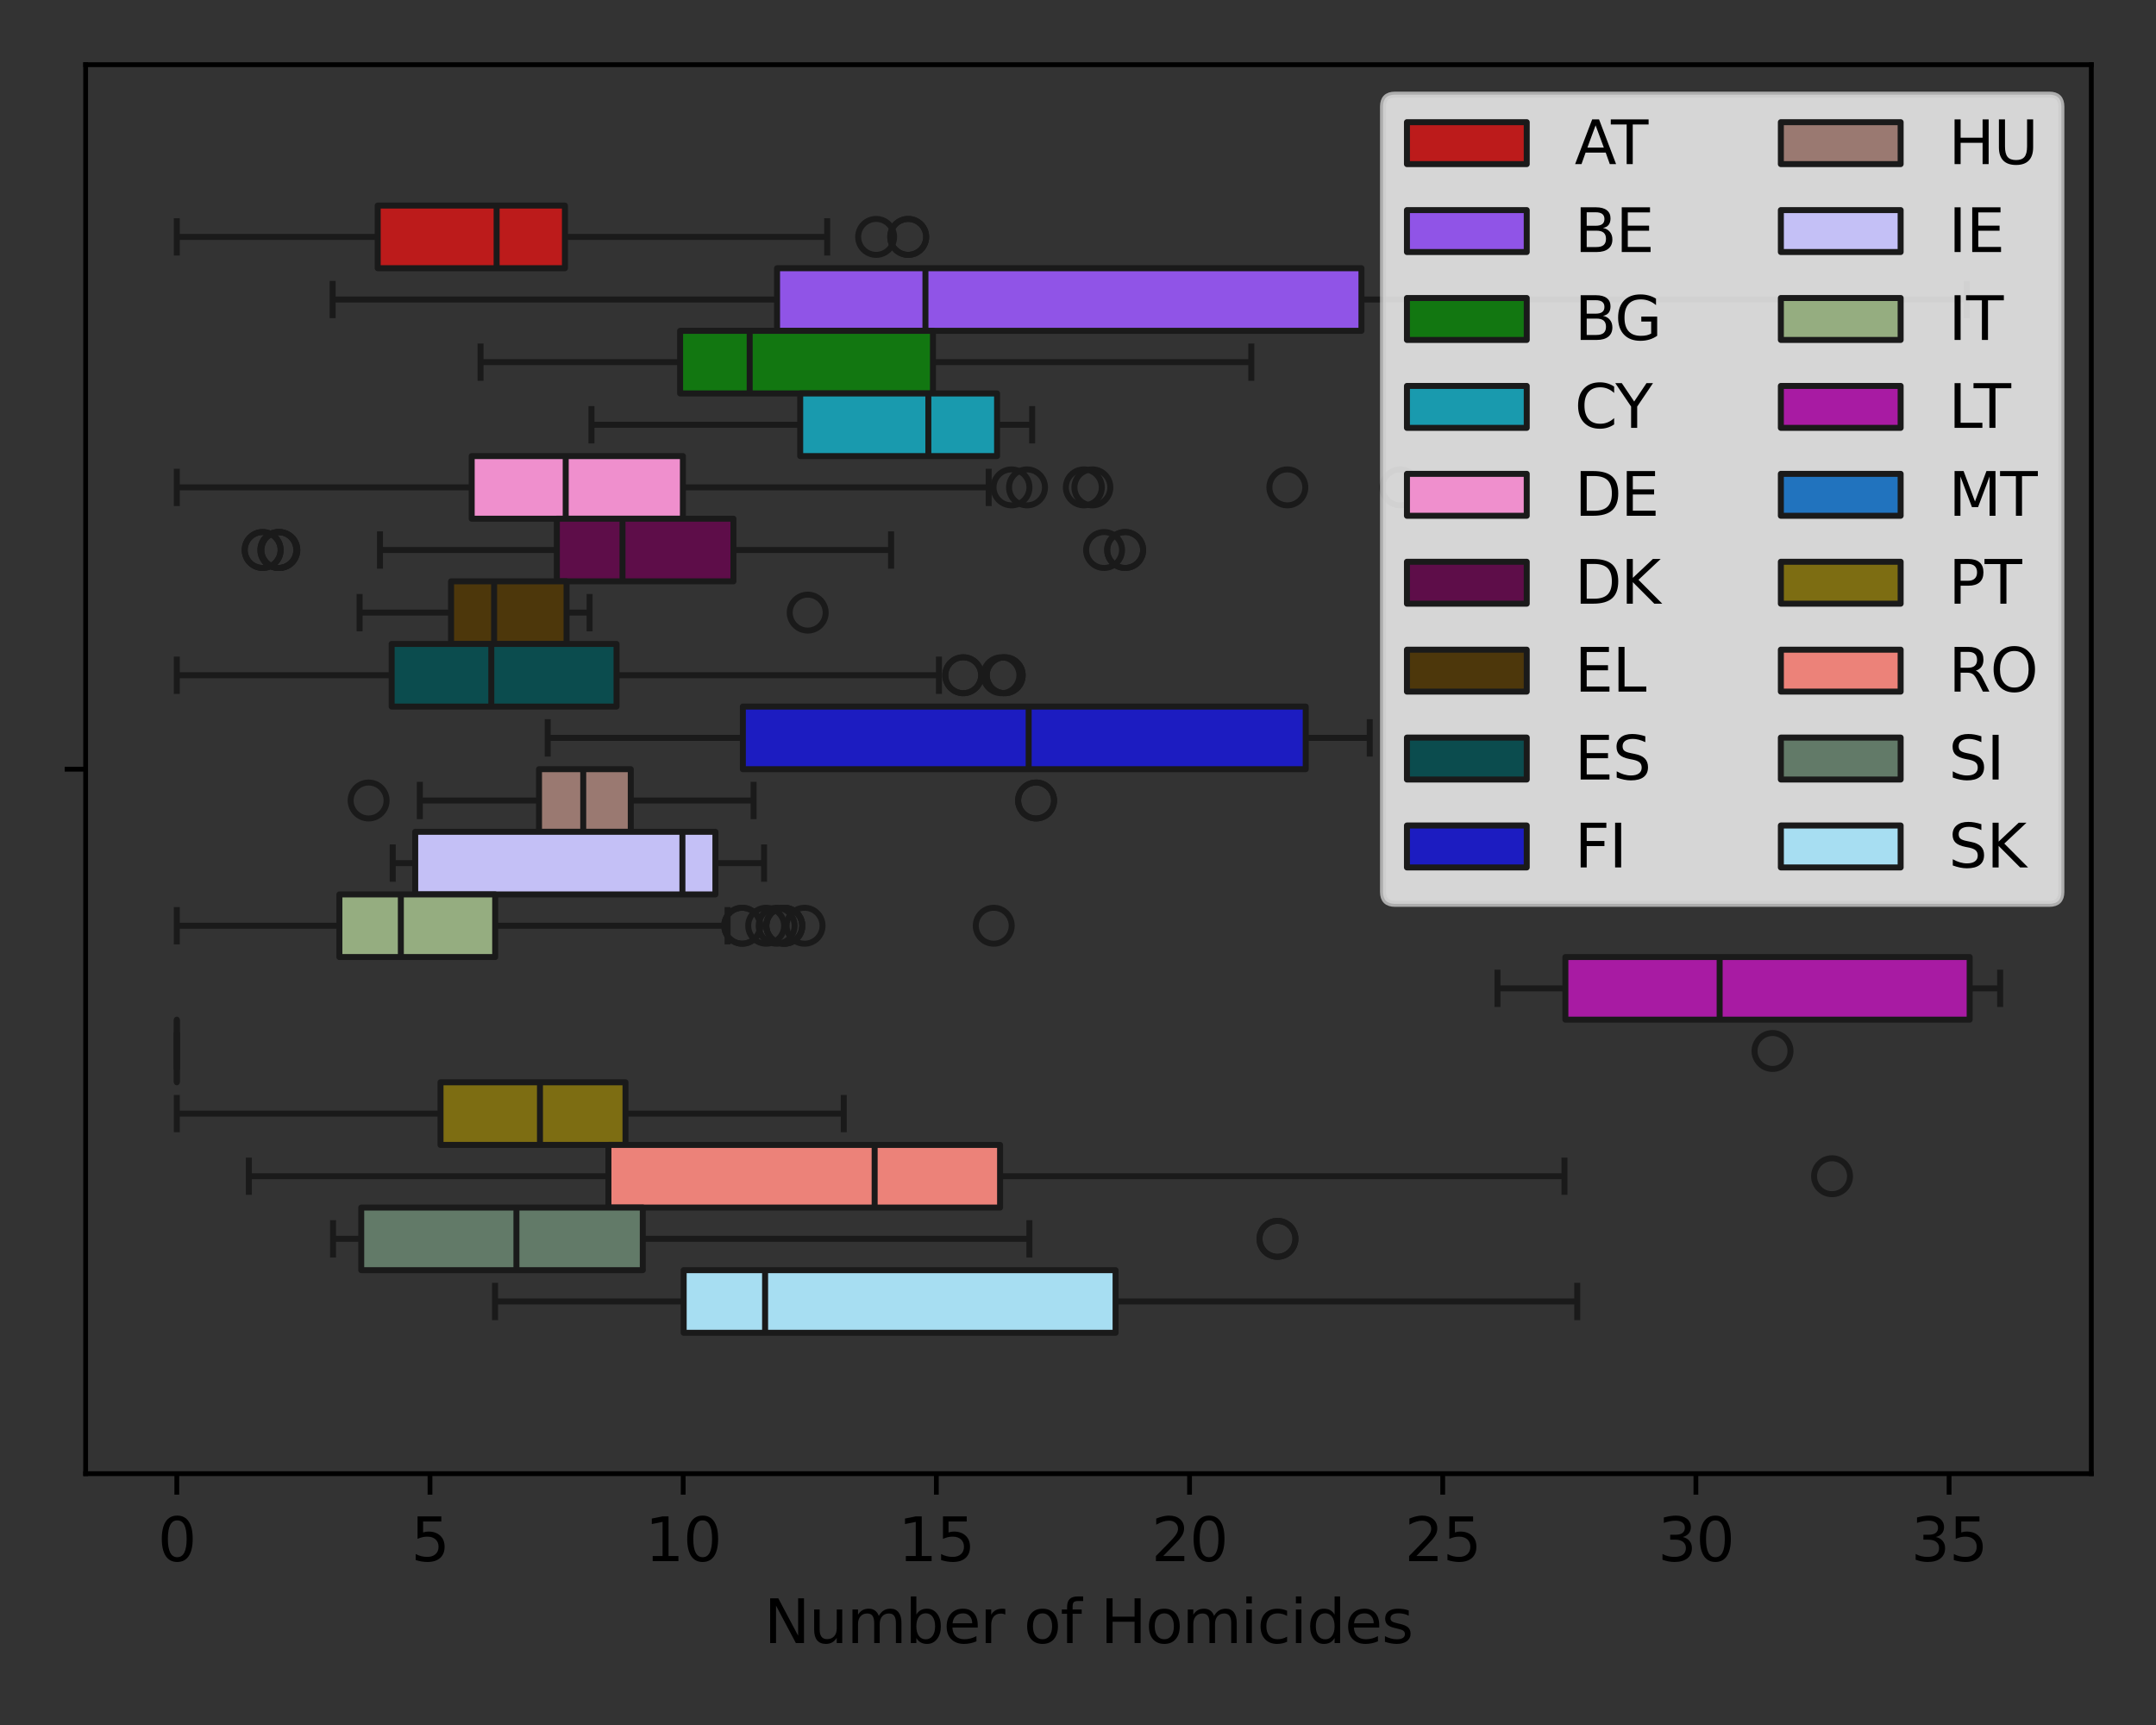 <?xml version="1.0" encoding="utf-8" standalone="no"?>
<!DOCTYPE svg PUBLIC "-//W3C//DTD SVG 1.1//EN"
  "http://www.w3.org/Graphics/SVG/1.1/DTD/svg11.dtd">
<svg xmlns:xlink="http://www.w3.org/1999/xlink" width="360pt" height="288pt" viewBox="0 0 360 288" xmlns="http://www.w3.org/2000/svg" version="1.1">
 <rect x="0" y="0" width="360" height="288" fill="#333333" stroke="none"/>
 <defs>
  <style type="text/css">*{stroke-linejoin: round; stroke-linecap: butt}</style>
 </defs>
 <g id="figure_1">
  <g id="patch_1">
   <path d="M 0 288 
L 360 288 
L 360 0 
L 0 0 
L 0 288 
z
" style="fill: none"/>
  </g>
  <g id="axes_1">
   <g id="patch_2">
    <path d="M 14.3 246.04 
L 349.2 246.04 
L 349.2 10.8 
L 14.3 10.8 
L 14.3 246.04 
z
" style="fill: none"/>
   </g>
   <g id="patch_3">
    <path d="M 29.523 128.42 
L 29.523 128.42 
L 29.523 128.42 
L 29.523 128.42 
z
" clip-path="url(#pddaf955d03)" style="fill: #bc1b1b; stroke: #1a1a1a; stroke-linejoin: miter"/>
   </g>
   <g id="patch_4">
    <path d="M 29.523 128.42 
L 29.523 128.42 
L 29.523 128.42 
L 29.523 128.42 
z
" clip-path="url(#pddaf955d03)" style="fill: #9054e7; stroke: #1a1a1a; stroke-linejoin: miter"/>
   </g>
   <g id="patch_5">
    <path d="M 29.523 128.42 
L 29.523 128.42 
L 29.523 128.42 
L 29.523 128.42 
z
" clip-path="url(#pddaf955d03)" style="fill: #127711; stroke: #1a1a1a; stroke-linejoin: miter"/>
   </g>
   <g id="patch_6">
    <path d="M 29.523 128.42 
L 29.523 128.42 
L 29.523 128.42 
L 29.523 128.42 
z
" clip-path="url(#pddaf955d03)" style="fill: #199aae; stroke: #1a1a1a; stroke-linejoin: miter"/>
   </g>
   <g id="patch_7">
    <path d="M 29.523 128.42 
L 29.523 128.42 
L 29.523 128.42 
L 29.523 128.42 
z
" clip-path="url(#pddaf955d03)" style="fill: #ef8fcd; stroke: #1a1a1a; stroke-linejoin: miter"/>
   </g>
   <g id="patch_8">
    <path d="M 29.523 128.42 
L 29.523 128.42 
L 29.523 128.42 
L 29.523 128.42 
z
" clip-path="url(#pddaf955d03)" style="fill: #5e0d49; stroke: #1a1a1a; stroke-linejoin: miter"/>
   </g>
   <g id="patch_9">
    <path d="M 29.523 128.42 
L 29.523 128.42 
L 29.523 128.42 
L 29.523 128.42 
z
" clip-path="url(#pddaf955d03)" style="fill: #4d370b; stroke: #1a1a1a; stroke-linejoin: miter"/>
   </g>
   <g id="patch_10">
    <path d="M 29.523 128.42 
L 29.523 128.42 
L 29.523 128.42 
L 29.523 128.42 
z
" clip-path="url(#pddaf955d03)" style="fill: #0b4c4e; stroke: #1a1a1a; stroke-linejoin: miter"/>
   </g>
   <g id="patch_11">
    <path d="M 29.523 128.42 
L 29.523 128.42 
L 29.523 128.42 
L 29.523 128.42 
z
" clip-path="url(#pddaf955d03)" style="fill: #1c1cc1; stroke: #1a1a1a; stroke-linejoin: miter"/>
   </g>
   <g id="patch_12">
    <path d="M 29.523 128.42 
L 29.523 128.42 
L 29.523 128.42 
L 29.523 128.42 
z
" clip-path="url(#pddaf955d03)" style="fill: #9a7971; stroke: #1a1a1a; stroke-linejoin: miter"/>
   </g>
   <g id="patch_13">
    <path d="M 29.523 128.42 
L 29.523 128.42 
L 29.523 128.42 
L 29.523 128.42 
z
" clip-path="url(#pddaf955d03)" style="fill: #c4c0f6; stroke: #1a1a1a; stroke-linejoin: miter"/>
   </g>
   <g id="patch_14">
    <path d="M 29.523 128.42 
L 29.523 128.42 
L 29.523 128.42 
L 29.523 128.42 
z
" clip-path="url(#pddaf955d03)" style="fill: #95ad80; stroke: #1a1a1a; stroke-linejoin: miter"/>
   </g>
   <g id="patch_15">
    <path d="M 29.523 128.42 
L 29.523 128.42 
L 29.523 128.42 
L 29.523 128.42 
z
" clip-path="url(#pddaf955d03)" style="fill: #a81ba3; stroke: #1a1a1a; stroke-linejoin: miter"/>
   </g>
   <g id="patch_16">
    <path d="M 29.523 128.42 
L 29.523 128.42 
L 29.523 128.42 
L 29.523 128.42 
z
" clip-path="url(#pddaf955d03)" style="fill: #2173be; stroke: #1a1a1a; stroke-linejoin: miter"/>
   </g>
   <g id="patch_17">
    <path d="M 29.523 128.42 
L 29.523 128.42 
L 29.523 128.42 
L 29.523 128.42 
z
" clip-path="url(#pddaf955d03)" style="fill: #7d6d12; stroke: #1a1a1a; stroke-linejoin: miter"/>
   </g>
   <g id="patch_18">
    <path d="M 29.523 128.42 
L 29.523 128.42 
L 29.523 128.42 
L 29.523 128.42 
z
" clip-path="url(#pddaf955d03)" style="fill: #ec8279; stroke: #1a1a1a; stroke-linejoin: miter"/>
   </g>
   <g id="patch_19">
    <path d="M 29.523 128.42 
L 29.523 128.42 
L 29.523 128.42 
L 29.523 128.42 
z
" clip-path="url(#pddaf955d03)" style="fill: #627a68; stroke: #1a1a1a; stroke-linejoin: miter"/>
   </g>
   <g id="patch_20">
    <path d="M 29.523 128.42 
L 29.523 128.42 
L 29.523 128.42 
L 29.523 128.42 
z
" clip-path="url(#pddaf955d03)" style="fill: #a7def2; stroke: #1a1a1a; stroke-linejoin: miter"/>
   </g>
   <g id="matplotlib.axis_1">
    <g id="xtick_1">
     <g id="line2d_1">
      <defs>
       <path id="m9dec848393" d="M 0 0 
L 0 3.5 
" style="stroke: #000000; stroke-width: 0.8"/>
      </defs>
      <g>
       <use xlink:href="#m9dec848393" x="29.523" y="246.04" style="stroke: #000000; stroke-width: 0.8"/>
      </g>
     </g>
     <g id="text_1">
      <!-- 0 -->
      <g transform="translate(26.341 260.638)scale(0.1 -0.1)">
       <defs>
        <path id="DejaVuSans-30" d="M 2034 4250 
Q 1547 4250 1301 3770 
Q 1056 3291 1056 2328 
Q 1056 1369 1301 889 
Q 1547 409 2034 409 
Q 2525 409 2770 889 
Q 3016 1369 3016 2328 
Q 3016 3291 2770 3770 
Q 2525 4250 2034 4250 
z
M 2034 4750 
Q 2819 4750 3233 4129 
Q 3647 3509 3647 2328 
Q 3647 1150 3233 529 
Q 2819 -91 2034 -91 
Q 1250 -91 836 529 
Q 422 1150 422 2328 
Q 422 3509 836 4129 
Q 1250 4750 2034 4750 
z
" transform="scale(0.016)"/>
       </defs>
       <use xlink:href="#DejaVuSans-30"/>
      </g>
     </g>
    </g>
    <g id="xtick_2">
     <g id="line2d_2">
      <g>
       <use xlink:href="#m9dec848393" x="71.798" y="246.04" style="stroke: #000000; stroke-width: 0.8"/>
      </g>
     </g>
     <g id="text_2">
      <!-- 5 -->
      <g transform="translate(68.617 260.638)scale(0.1 -0.1)">
       <defs>
        <path id="DejaVuSans-35" d="M 691 4666 
L 3169 4666 
L 3169 4134 
L 1269 4134 
L 1269 2991 
Q 1406 3038 1543 3061 
Q 1681 3084 1819 3084 
Q 2600 3084 3056 2656 
Q 3513 2228 3513 1497 
Q 3513 744 3044 326 
Q 2575 -91 1722 -91 
Q 1428 -91 1123 -41 
Q 819 9 494 109 
L 494 744 
Q 775 591 1075 516 
Q 1375 441 1709 441 
Q 2250 441 2565 725 
Q 2881 1009 2881 1497 
Q 2881 1984 2565 2268 
Q 2250 2553 1709 2553 
Q 1456 2553 1204 2497 
Q 953 2441 691 2322 
L 691 4666 
z
" transform="scale(0.016)"/>
       </defs>
       <use xlink:href="#DejaVuSans-35"/>
      </g>
     </g>
    </g>
    <g id="xtick_3">
     <g id="line2d_3">
      <g>
       <use xlink:href="#m9dec848393" x="114.074" y="246.04" style="stroke: #000000; stroke-width: 0.8"/>
      </g>
     </g>
     <g id="text_3">
      <!-- 10 -->
      <g transform="translate(107.711 260.638)scale(0.1 -0.1)">
       <defs>
        <path id="DejaVuSans-31" d="M 794 531 
L 1825 531 
L 1825 4091 
L 703 3866 
L 703 4441 
L 1819 4666 
L 2450 4666 
L 2450 531 
L 3481 531 
L 3481 0 
L 794 0 
L 794 531 
z
" transform="scale(0.016)"/>
       </defs>
       <use xlink:href="#DejaVuSans-31"/>
       <use xlink:href="#DejaVuSans-30" x="63.623"/>
      </g>
     </g>
    </g>
    <g id="xtick_4">
     <g id="line2d_4">
      <g>
       <use xlink:href="#m9dec848393" x="156.349" y="246.04" style="stroke: #000000; stroke-width: 0.8"/>
      </g>
     </g>
     <g id="text_4">
      <!-- 15 -->
      <g transform="translate(149.987 260.638)scale(0.1 -0.1)">
       <use xlink:href="#DejaVuSans-31"/>
       <use xlink:href="#DejaVuSans-35" x="63.623"/>
      </g>
     </g>
    </g>
    <g id="xtick_5">
     <g id="line2d_5">
      <g>
       <use xlink:href="#m9dec848393" x="198.625" y="246.04" style="stroke: #000000; stroke-width: 0.8"/>
      </g>
     </g>
     <g id="text_5">
      <!-- 20 -->
      <g transform="translate(192.262 260.638)scale(0.1 -0.1)">
       <defs>
        <path id="DejaVuSans-32" d="M 1228 531 
L 3431 531 
L 3431 0 
L 469 0 
L 469 531 
Q 828 903 1448 1529 
Q 2069 2156 2228 2338 
Q 2531 2678 2651 2914 
Q 2772 3150 2772 3378 
Q 2772 3750 2511 3984 
Q 2250 4219 1831 4219 
Q 1534 4219 1204 4116 
Q 875 4013 500 3803 
L 500 4441 
Q 881 4594 1212 4672 
Q 1544 4750 1819 4750 
Q 2544 4750 2975 4387 
Q 3406 4025 3406 3419 
Q 3406 3131 3298 2873 
Q 3191 2616 2906 2266 
Q 2828 2175 2409 1742 
Q 1991 1309 1228 531 
z
" transform="scale(0.016)"/>
       </defs>
       <use xlink:href="#DejaVuSans-32"/>
       <use xlink:href="#DejaVuSans-30" x="63.623"/>
      </g>
     </g>
    </g>
    <g id="xtick_6">
     <g id="line2d_6">
      <g>
       <use xlink:href="#m9dec848393" x="240.9" y="246.04" style="stroke: #000000; stroke-width: 0.8"/>
      </g>
     </g>
     <g id="text_6">
      <!-- 25 -->
      <g transform="translate(234.538 260.638)scale(0.1 -0.1)">
       <use xlink:href="#DejaVuSans-32"/>
       <use xlink:href="#DejaVuSans-35" x="63.623"/>
      </g>
     </g>
    </g>
    <g id="xtick_7">
     <g id="line2d_7">
      <g>
       <use xlink:href="#m9dec848393" x="283.175" y="246.04" style="stroke: #000000; stroke-width: 0.8"/>
      </g>
     </g>
     <g id="text_7">
      <!-- 30 -->
      <g transform="translate(276.813 260.638)scale(0.1 -0.1)">
       <defs>
        <path id="DejaVuSans-33" d="M 2597 2516 
Q 3050 2419 3304 2112 
Q 3559 1806 3559 1356 
Q 3559 666 3084 287 
Q 2609 -91 1734 -91 
Q 1441 -91 1130 -33 
Q 819 25 488 141 
L 488 750 
Q 750 597 1062 519 
Q 1375 441 1716 441 
Q 2309 441 2620 675 
Q 2931 909 2931 1356 
Q 2931 1769 2642 2001 
Q 2353 2234 1838 2234 
L 1294 2234 
L 1294 2753 
L 1863 2753 
Q 2328 2753 2575 2939 
Q 2822 3125 2822 3475 
Q 2822 3834 2567 4026 
Q 2313 4219 1838 4219 
Q 1578 4219 1281 4162 
Q 984 4106 628 3988 
L 628 4550 
Q 988 4650 1302 4700 
Q 1616 4750 1894 4750 
Q 2613 4750 3031 4423 
Q 3450 4097 3450 3541 
Q 3450 3153 3228 2886 
Q 3006 2619 2597 2516 
z
" transform="scale(0.016)"/>
       </defs>
       <use xlink:href="#DejaVuSans-33"/>
       <use xlink:href="#DejaVuSans-30" x="63.623"/>
      </g>
     </g>
    </g>
    <g id="xtick_8">
     <g id="line2d_8">
      <g>
       <use xlink:href="#m9dec848393" x="325.451" y="246.04" style="stroke: #000000; stroke-width: 0.8"/>
      </g>
     </g>
     <g id="text_8">
      <!-- 35 -->
      <g transform="translate(319.088 260.638)scale(0.1 -0.1)">
       <use xlink:href="#DejaVuSans-33"/>
       <use xlink:href="#DejaVuSans-35" x="63.623"/>
      </g>
     </g>
    </g>
    <g id="text_9">
     <!-- Number of Homicides -->
     <g transform="translate(127.594 274.317)scale(0.1 -0.1)">
      <defs>
       <path id="DejaVuSans-4e" d="M 628 4666 
L 1478 4666 
L 3547 763 
L 3547 4666 
L 4159 4666 
L 4159 0 
L 3309 0 
L 1241 3903 
L 1241 0 
L 628 0 
L 628 4666 
z
" transform="scale(0.016)"/>
       <path id="DejaVuSans-75" d="M 544 1381 
L 544 3500 
L 1119 3500 
L 1119 1403 
Q 1119 906 1312 657 
Q 1506 409 1894 409 
Q 2359 409 2629 706 
Q 2900 1003 2900 1516 
L 2900 3500 
L 3475 3500 
L 3475 0 
L 2900 0 
L 2900 538 
Q 2691 219 2414 64 
Q 2138 -91 1772 -91 
Q 1169 -91 856 284 
Q 544 659 544 1381 
z
M 1991 3584 
L 1991 3584 
z
" transform="scale(0.016)"/>
       <path id="DejaVuSans-6d" d="M 3328 2828 
Q 3544 3216 3844 3400 
Q 4144 3584 4550 3584 
Q 5097 3584 5394 3201 
Q 5691 2819 5691 2113 
L 5691 0 
L 5113 0 
L 5113 2094 
Q 5113 2597 4934 2840 
Q 4756 3084 4391 3084 
Q 3944 3084 3684 2787 
Q 3425 2491 3425 1978 
L 3425 0 
L 2847 0 
L 2847 2094 
Q 2847 2600 2669 2842 
Q 2491 3084 2119 3084 
Q 1678 3084 1418 2786 
Q 1159 2488 1159 1978 
L 1159 0 
L 581 0 
L 581 3500 
L 1159 3500 
L 1159 2956 
Q 1356 3278 1631 3431 
Q 1906 3584 2284 3584 
Q 2666 3584 2933 3390 
Q 3200 3197 3328 2828 
z
" transform="scale(0.016)"/>
       <path id="DejaVuSans-62" d="M 3116 1747 
Q 3116 2381 2855 2742 
Q 2594 3103 2138 3103 
Q 1681 3103 1420 2742 
Q 1159 2381 1159 1747 
Q 1159 1113 1420 752 
Q 1681 391 2138 391 
Q 2594 391 2855 752 
Q 3116 1113 3116 1747 
z
M 1159 2969 
Q 1341 3281 1617 3432 
Q 1894 3584 2278 3584 
Q 2916 3584 3314 3078 
Q 3713 2572 3713 1747 
Q 3713 922 3314 415 
Q 2916 -91 2278 -91 
Q 1894 -91 1617 61 
Q 1341 213 1159 525 
L 1159 0 
L 581 0 
L 581 4863 
L 1159 4863 
L 1159 2969 
z
" transform="scale(0.016)"/>
       <path id="DejaVuSans-65" d="M 3597 1894 
L 3597 1613 
L 953 1613 
Q 991 1019 1311 708 
Q 1631 397 2203 397 
Q 2534 397 2845 478 
Q 3156 559 3463 722 
L 3463 178 
Q 3153 47 2828 -22 
Q 2503 -91 2169 -91 
Q 1331 -91 842 396 
Q 353 884 353 1716 
Q 353 2575 817 3079 
Q 1281 3584 2069 3584 
Q 2775 3584 3186 3129 
Q 3597 2675 3597 1894 
z
M 3022 2063 
Q 3016 2534 2758 2815 
Q 2500 3097 2075 3097 
Q 1594 3097 1305 2825 
Q 1016 2553 972 2059 
L 3022 2063 
z
" transform="scale(0.016)"/>
       <path id="DejaVuSans-72" d="M 2631 2963 
Q 2534 3019 2420 3045 
Q 2306 3072 2169 3072 
Q 1681 3072 1420 2755 
Q 1159 2438 1159 1844 
L 1159 0 
L 581 0 
L 581 3500 
L 1159 3500 
L 1159 2956 
Q 1341 3275 1631 3429 
Q 1922 3584 2338 3584 
Q 2397 3584 2469 3576 
Q 2541 3569 2628 3553 
L 2631 2963 
z
" transform="scale(0.016)"/>
       <path id="DejaVuSans-20" transform="scale(0.016)"/>
       <path id="DejaVuSans-6f" d="M 1959 3097 
Q 1497 3097 1228 2736 
Q 959 2375 959 1747 
Q 959 1119 1226 758 
Q 1494 397 1959 397 
Q 2419 397 2687 759 
Q 2956 1122 2956 1747 
Q 2956 2369 2687 2733 
Q 2419 3097 1959 3097 
z
M 1959 3584 
Q 2709 3584 3137 3096 
Q 3566 2609 3566 1747 
Q 3566 888 3137 398 
Q 2709 -91 1959 -91 
Q 1206 -91 779 398 
Q 353 888 353 1747 
Q 353 2609 779 3096 
Q 1206 3584 1959 3584 
z
" transform="scale(0.016)"/>
       <path id="DejaVuSans-66" d="M 2375 4863 
L 2375 4384 
L 1825 4384 
Q 1516 4384 1395 4259 
Q 1275 4134 1275 3809 
L 1275 3500 
L 2222 3500 
L 2222 3053 
L 1275 3053 
L 1275 0 
L 697 0 
L 697 3053 
L 147 3053 
L 147 3500 
L 697 3500 
L 697 3744 
Q 697 4328 969 4595 
Q 1241 4863 1831 4863 
L 2375 4863 
z
" transform="scale(0.016)"/>
       <path id="DejaVuSans-48" d="M 628 4666 
L 1259 4666 
L 1259 2753 
L 3553 2753 
L 3553 4666 
L 4184 4666 
L 4184 0 
L 3553 0 
L 3553 2222 
L 1259 2222 
L 1259 0 
L 628 0 
L 628 4666 
z
" transform="scale(0.016)"/>
       <path id="DejaVuSans-69" d="M 603 3500 
L 1178 3500 
L 1178 0 
L 603 0 
L 603 3500 
z
M 603 4863 
L 1178 4863 
L 1178 4134 
L 603 4134 
L 603 4863 
z
" transform="scale(0.016)"/>
       <path id="DejaVuSans-63" d="M 3122 3366 
L 3122 2828 
Q 2878 2963 2633 3030 
Q 2388 3097 2138 3097 
Q 1578 3097 1268 2742 
Q 959 2388 959 1747 
Q 959 1106 1268 751 
Q 1578 397 2138 397 
Q 2388 397 2633 464 
Q 2878 531 3122 666 
L 3122 134 
Q 2881 22 2623 -34 
Q 2366 -91 2075 -91 
Q 1284 -91 818 406 
Q 353 903 353 1747 
Q 353 2603 823 3093 
Q 1294 3584 2113 3584 
Q 2378 3584 2631 3529 
Q 2884 3475 3122 3366 
z
" transform="scale(0.016)"/>
       <path id="DejaVuSans-64" d="M 2906 2969 
L 2906 4863 
L 3481 4863 
L 3481 0 
L 2906 0 
L 2906 525 
Q 2725 213 2448 61 
Q 2172 -91 1784 -91 
Q 1150 -91 751 415 
Q 353 922 353 1747 
Q 353 2572 751 3078 
Q 1150 3584 1784 3584 
Q 2172 3584 2448 3432 
Q 2725 3281 2906 2969 
z
M 947 1747 
Q 947 1113 1208 752 
Q 1469 391 1925 391 
Q 2381 391 2643 752 
Q 2906 1113 2906 1747 
Q 2906 2381 2643 2742 
Q 2381 3103 1925 3103 
Q 1469 3103 1208 2742 
Q 947 2381 947 1747 
z
" transform="scale(0.016)"/>
       <path id="DejaVuSans-73" d="M 2834 3397 
L 2834 2853 
Q 2591 2978 2328 3040 
Q 2066 3103 1784 3103 
Q 1356 3103 1142 2972 
Q 928 2841 928 2578 
Q 928 2378 1081 2264 
Q 1234 2150 1697 2047 
L 1894 2003 
Q 2506 1872 2764 1633 
Q 3022 1394 3022 966 
Q 3022 478 2636 193 
Q 2250 -91 1575 -91 
Q 1294 -91 989 -36 
Q 684 19 347 128 
L 347 722 
Q 666 556 975 473 
Q 1284 391 1588 391 
Q 1994 391 2212 530 
Q 2431 669 2431 922 
Q 2431 1156 2273 1281 
Q 2116 1406 1581 1522 
L 1381 1569 
Q 847 1681 609 1914 
Q 372 2147 372 2553 
Q 372 3047 722 3315 
Q 1072 3584 1716 3584 
Q 2034 3584 2315 3537 
Q 2597 3491 2834 3397 
z
" transform="scale(0.016)"/>
      </defs>
      <use xlink:href="#DejaVuSans-4e"/>
      <use xlink:href="#DejaVuSans-75" x="74.805"/>
      <use xlink:href="#DejaVuSans-6d" x="138.184"/>
      <use xlink:href="#DejaVuSans-62" x="235.596"/>
      <use xlink:href="#DejaVuSans-65" x="299.072"/>
      <use xlink:href="#DejaVuSans-72" x="360.596"/>
      <use xlink:href="#DejaVuSans-20" x="401.709"/>
      <use xlink:href="#DejaVuSans-6f" x="433.496"/>
      <use xlink:href="#DejaVuSans-66" x="494.678"/>
      <use xlink:href="#DejaVuSans-20" x="529.883"/>
      <use xlink:href="#DejaVuSans-48" x="561.67"/>
      <use xlink:href="#DejaVuSans-6f" x="636.865"/>
      <use xlink:href="#DejaVuSans-6d" x="698.047"/>
      <use xlink:href="#DejaVuSans-69" x="795.459"/>
      <use xlink:href="#DejaVuSans-63" x="823.242"/>
      <use xlink:href="#DejaVuSans-69" x="878.223"/>
      <use xlink:href="#DejaVuSans-64" x="906.006"/>
      <use xlink:href="#DejaVuSans-65" x="969.482"/>
      <use xlink:href="#DejaVuSans-73" x="1031.006"/>
     </g>
    </g>
   </g>
   <g id="matplotlib.axis_2">
    <g id="ytick_1">
     <g id="line2d_9">
      <defs>
       <path id="m5249faf0c5" d="M 0 0 
L -3.5 0 
" style="stroke: #000000; stroke-width: 0.8"/>
      </defs>
      <g>
       <use xlink:href="#m5249faf0c5" x="14.3" y="128.42" style="stroke: #000000; stroke-width: 0.8"/>
      </g>
     </g>
    </g>
   </g>
   <g id="patch_21">
    <path d="M 63.066 34.324 
L 63.066 44.779 
L 94.331 44.779 
L 94.331 34.324 
L 63.066 34.324 
z
" clip-path="url(#pddaf955d03)" style="fill: #bc1b1b; stroke: #1a1a1a; stroke-linejoin: miter"/>
   </g>
   <g id="line2d_10">
    <path d="M 63.066 39.552 
L 29.523 39.552 
" clip-path="url(#pddaf955d03)" style="fill: none; stroke: #1a1a1a"/>
   </g>
   <g id="line2d_11">
    <path d="M 94.331 39.552 
L 138.12 39.552 
" clip-path="url(#pddaf955d03)" style="fill: none; stroke: #1a1a1a"/>
   </g>
   <g id="line2d_12">
    <path d="M 29.523 36.938 
L 29.523 42.165 
" clip-path="url(#pddaf955d03)" style="fill: none; stroke: #1a1a1a; stroke-linecap: square"/>
   </g>
   <g id="line2d_13">
    <path d="M 138.12 36.938 
L 138.12 42.165 
" clip-path="url(#pddaf955d03)" style="fill: none; stroke: #1a1a1a; stroke-linecap: square"/>
   </g>
   <g id="line2d_14">
    <defs>
     <path id="m0586a7a323" d="M 0 3 
C 0.796 3 1.559 2.684 2.121 2.121 
C 2.684 1.559 3 0.796 3 0 
C 3 -0.796 2.684 -1.559 2.121 -2.121 
C 1.559 -2.684 0.796 -3 0 -3 
C -0.796 -3 -1.559 -2.684 -2.121 -2.121 
C -2.684 -1.559 -3 -0.796 -3 0 
C -3 0.796 -2.684 1.559 -2.121 2.121 
C -1.559 2.684 -0.796 3 0 3 
z
" style="stroke: #1a1a1a"/>
    </defs>
    <g clip-path="url(#pddaf955d03)">
     <use xlink:href="#m0586a7a323" x="151.648" y="39.552" style="fill-opacity: 0; stroke: #1a1a1a"/>
     <use xlink:href="#m0586a7a323" x="151.648" y="39.552" style="fill-opacity: 0; stroke: #1a1a1a"/>
     <use xlink:href="#m0586a7a323" x="146.292" y="39.552" style="fill-opacity: 0; stroke: #1a1a1a"/>
    </g>
   </g>
   <g id="patch_22">
    <path d="M 129.749 44.779 
L 129.749 55.234 
L 227.331 55.234 
L 227.331 44.779 
L 129.749 44.779 
z
" clip-path="url(#pddaf955d03)" style="fill: #9054e7; stroke: #1a1a1a; stroke-linejoin: miter"/>
   </g>
   <g id="line2d_15">
    <path d="M 129.749 50.007 
L 55.544 50.007 
" clip-path="url(#pddaf955d03)" style="fill: none; stroke: #1a1a1a"/>
   </g>
   <g id="line2d_16">
    <path d="M 227.331 50.007 
L 328.414 50.007 
" clip-path="url(#pddaf955d03)" style="fill: none; stroke: #1a1a1a"/>
   </g>
   <g id="line2d_17">
    <path d="M 55.544 47.393 
L 55.544 52.62 
" clip-path="url(#pddaf955d03)" style="fill: none; stroke: #1a1a1a; stroke-linecap: square"/>
   </g>
   <g id="line2d_18">
    <path d="M 328.414 47.393 
L 328.414 52.62 
" clip-path="url(#pddaf955d03)" style="fill: none; stroke: #1a1a1a; stroke-linecap: square"/>
   </g>
   <g id="line2d_19"/>
   <g id="patch_23">
    <path d="M 113.562 55.234 
L 113.562 65.689 
L 155.78 65.689 
L 155.78 55.234 
L 113.562 55.234 
z
" clip-path="url(#pddaf955d03)" style="fill: #127711; stroke: #1a1a1a; stroke-linejoin: miter"/>
   </g>
   <g id="line2d_20">
    <path d="M 113.562 60.462 
L 80.243 60.462 
" clip-path="url(#pddaf955d03)" style="fill: none; stroke: #1a1a1a"/>
   </g>
   <g id="line2d_21">
    <path d="M 155.78 60.462 
L 208.94 60.462 
" clip-path="url(#pddaf955d03)" style="fill: none; stroke: #1a1a1a"/>
   </g>
   <g id="line2d_22">
    <path d="M 80.243 57.848 
L 80.243 63.076 
" clip-path="url(#pddaf955d03)" style="fill: none; stroke: #1a1a1a; stroke-linecap: square"/>
   </g>
   <g id="line2d_23">
    <path d="M 208.94 57.848 
L 208.94 63.076 
" clip-path="url(#pddaf955d03)" style="fill: none; stroke: #1a1a1a; stroke-linecap: square"/>
   </g>
   <g id="line2d_24"/>
   <g id="patch_24">
    <path d="M 133.613 65.689 
L 133.613 76.144 
L 166.489 76.144 
L 166.489 65.689 
L 133.613 65.689 
z
" clip-path="url(#pddaf955d03)" style="fill: #199aae; stroke: #1a1a1a; stroke-linejoin: miter"/>
   </g>
   <g id="line2d_25">
    <path d="M 133.613 70.917 
L 98.762 70.917 
" clip-path="url(#pddaf955d03)" style="fill: none; stroke: #1a1a1a"/>
   </g>
   <g id="line2d_26">
    <path d="M 166.489 70.917 
L 172.344 70.917 
" clip-path="url(#pddaf955d03)" style="fill: none; stroke: #1a1a1a"/>
   </g>
   <g id="line2d_27">
    <path d="M 98.762 68.303 
L 98.762 73.531 
" clip-path="url(#pddaf955d03)" style="fill: none; stroke: #1a1a1a; stroke-linecap: square"/>
   </g>
   <g id="line2d_28">
    <path d="M 172.344 68.303 
L 172.344 73.531 
" clip-path="url(#pddaf955d03)" style="fill: none; stroke: #1a1a1a; stroke-linecap: square"/>
   </g>
   <g id="line2d_29"/>
   <g id="patch_25">
    <path d="M 78.76 76.144 
L 78.76 86.6 
L 114.029 86.6 
L 114.029 76.144 
L 78.76 76.144 
z
" clip-path="url(#pddaf955d03)" style="fill: #ef8fcd; stroke: #1a1a1a; stroke-linejoin: miter"/>
   </g>
   <g id="line2d_30">
    <path d="M 78.76 81.372 
L 29.523 81.372 
" clip-path="url(#pddaf955d03)" style="fill: none; stroke: #1a1a1a"/>
   </g>
   <g id="line2d_31">
    <path d="M 114.029 81.372 
L 165.087 81.372 
" clip-path="url(#pddaf955d03)" style="fill: none; stroke: #1a1a1a"/>
   </g>
   <g id="line2d_32">
    <path d="M 29.523 78.758 
L 29.523 83.986 
" clip-path="url(#pddaf955d03)" style="fill: none; stroke: #1a1a1a; stroke-linecap: square"/>
   </g>
   <g id="line2d_33">
    <path d="M 165.087 78.758 
L 165.087 83.986 
" clip-path="url(#pddaf955d03)" style="fill: none; stroke: #1a1a1a; stroke-linecap: square"/>
   </g>
   <g id="line2d_34">
    <g clip-path="url(#pddaf955d03)">
     <use xlink:href="#m0586a7a323" x="168.892" y="81.372" style="fill-opacity: 0; stroke: #1a1a1a"/>
     <use xlink:href="#m0586a7a323" x="180.975" y="81.372" style="fill-opacity: 0; stroke: #1a1a1a"/>
     <use xlink:href="#m0586a7a323" x="214.955" y="81.372" style="fill-opacity: 0; stroke: #1a1a1a"/>
     <use xlink:href="#m0586a7a323" x="182.403" y="81.372" style="fill-opacity: 0; stroke: #1a1a1a"/>
     <use xlink:href="#m0586a7a323" x="171.488" y="81.372" style="fill-opacity: 0; stroke: #1a1a1a"/>
     <use xlink:href="#m0586a7a323" x="233.815" y="81.372" style="fill-opacity: 0; stroke: #1a1a1a"/>
    </g>
   </g>
   <g id="patch_26">
    <path d="M 92.979 86.6 
L 92.979 97.055 
L 122.468 97.055 
L 122.468 86.6 
L 92.979 86.6 
z
" clip-path="url(#pddaf955d03)" style="fill: #5e0d49; stroke: #1a1a1a; stroke-linejoin: miter"/>
   </g>
   <g id="line2d_35">
    <path d="M 92.979 91.827 
L 63.444 91.827 
" clip-path="url(#pddaf955d03)" style="fill: none; stroke: #1a1a1a"/>
   </g>
   <g id="line2d_36">
    <path d="M 122.468 91.827 
L 148.79 91.827 
" clip-path="url(#pddaf955d03)" style="fill: none; stroke: #1a1a1a"/>
   </g>
   <g id="line2d_37">
    <path d="M 63.444 89.213 
L 63.444 94.441 
" clip-path="url(#pddaf955d03)" style="fill: none; stroke: #1a1a1a; stroke-linecap: square"/>
   </g>
   <g id="line2d_38">
    <path d="M 148.79 89.213 
L 148.79 94.441 
" clip-path="url(#pddaf955d03)" style="fill: none; stroke: #1a1a1a; stroke-linecap: square"/>
   </g>
   <g id="line2d_39">
    <g clip-path="url(#pddaf955d03)">
     <use xlink:href="#m0586a7a323" x="46.637" y="91.827" style="fill-opacity: 0; stroke: #1a1a1a"/>
     <use xlink:href="#m0586a7a323" x="46.637" y="91.827" style="fill-opacity: 0; stroke: #1a1a1a"/>
     <use xlink:href="#m0586a7a323" x="46.484" y="91.827" style="fill-opacity: 0; stroke: #1a1a1a"/>
     <use xlink:href="#m0586a7a323" x="46.484" y="91.827" style="fill-opacity: 0; stroke: #1a1a1a"/>
     <use xlink:href="#m0586a7a323" x="43.859" y="91.827" style="fill-opacity: 0; stroke: #1a1a1a"/>
     <use xlink:href="#m0586a7a323" x="43.859" y="91.827" style="fill-opacity: 0; stroke: #1a1a1a"/>
     <use xlink:href="#m0586a7a323" x="184.355" y="91.827" style="fill-opacity: 0; stroke: #1a1a1a"/>
     <use xlink:href="#m0586a7a323" x="187.875" y="91.827" style="fill-opacity: 0; stroke: #1a1a1a"/>
     <use xlink:href="#m0586a7a323" x="187.875" y="91.827" style="fill-opacity: 0; stroke: #1a1a1a"/>
    </g>
   </g>
   <g id="patch_27">
    <path d="M 75.316 97.055 
L 75.316 107.51 
L 94.601 107.51 
L 94.601 97.055 
L 75.316 97.055 
z
" clip-path="url(#pddaf955d03)" style="fill: #4d370b; stroke: #1a1a1a; stroke-linejoin: miter"/>
   </g>
   <g id="line2d_40">
    <path d="M 75.316 102.282 
L 60.044 102.282 
" clip-path="url(#pddaf955d03)" style="fill: none; stroke: #1a1a1a"/>
   </g>
   <g id="line2d_41">
    <path d="M 94.601 102.282 
L 98.449 102.282 
" clip-path="url(#pddaf955d03)" style="fill: none; stroke: #1a1a1a"/>
   </g>
   <g id="line2d_42">
    <path d="M 60.044 99.668 
L 60.044 104.896 
" clip-path="url(#pddaf955d03)" style="fill: none; stroke: #1a1a1a; stroke-linecap: square"/>
   </g>
   <g id="line2d_43">
    <path d="M 98.449 99.668 
L 98.449 104.896 
" clip-path="url(#pddaf955d03)" style="fill: none; stroke: #1a1a1a; stroke-linecap: square"/>
   </g>
   <g id="line2d_44">
    <g clip-path="url(#pddaf955d03)">
     <use xlink:href="#m0586a7a323" x="134.866" y="102.282" style="fill-opacity: 0; stroke: #1a1a1a"/>
    </g>
   </g>
   <g id="patch_28">
    <path d="M 65.396 107.51 
L 65.396 117.965 
L 102.948 117.965 
L 102.948 107.51 
L 65.396 107.51 
z
" clip-path="url(#pddaf955d03)" style="fill: #0b4c4e; stroke: #1a1a1a; stroke-linejoin: miter"/>
   </g>
   <g id="line2d_45">
    <path d="M 65.396 112.737 
L 29.523 112.737 
" clip-path="url(#pddaf955d03)" style="fill: none; stroke: #1a1a1a"/>
   </g>
   <g id="line2d_46">
    <path d="M 102.948 112.737 
L 156.783 112.737 
" clip-path="url(#pddaf955d03)" style="fill: none; stroke: #1a1a1a"/>
   </g>
   <g id="line2d_47">
    <path d="M 29.523 110.124 
L 29.523 115.351 
" clip-path="url(#pddaf955d03)" style="fill: none; stroke: #1a1a1a; stroke-linecap: square"/>
   </g>
   <g id="line2d_48">
    <path d="M 156.783 110.124 
L 156.783 115.351 
" clip-path="url(#pddaf955d03)" style="fill: none; stroke: #1a1a1a; stroke-linecap: square"/>
   </g>
   <g id="line2d_49">
    <g clip-path="url(#pddaf955d03)">
     <use xlink:href="#m0586a7a323" x="160.84" y="112.737" style="fill-opacity: 0; stroke: #1a1a1a"/>
     <use xlink:href="#m0586a7a323" x="160.84" y="112.737" style="fill-opacity: 0; stroke: #1a1a1a"/>
     <use xlink:href="#m0586a7a323" x="167.215" y="112.737" style="fill-opacity: 0; stroke: #1a1a1a"/>
     <use xlink:href="#m0586a7a323" x="167.761" y="112.737" style="fill-opacity: 0; stroke: #1a1a1a"/>
     <use xlink:href="#m0586a7a323" x="167.761" y="112.737" style="fill-opacity: 0; stroke: #1a1a1a"/>
    </g>
   </g>
   <g id="patch_29">
    <path d="M 124.037 117.965 
L 124.037 128.42 
L 218.026 128.42 
L 218.026 117.965 
L 124.037 117.965 
z
" clip-path="url(#pddaf955d03)" style="fill: #1c1cc1; stroke: #1a1a1a; stroke-linejoin: miter"/>
   </g>
   <g id="line2d_50">
    <path d="M 124.037 123.192 
L 91.454 123.192 
" clip-path="url(#pddaf955d03)" style="fill: none; stroke: #1a1a1a"/>
   </g>
   <g id="line2d_51">
    <path d="M 218.026 123.192 
L 228.718 123.192 
" clip-path="url(#pddaf955d03)" style="fill: none; stroke: #1a1a1a"/>
   </g>
   <g id="line2d_52">
    <path d="M 91.454 120.579 
L 91.454 125.806 
" clip-path="url(#pddaf955d03)" style="fill: none; stroke: #1a1a1a; stroke-linecap: square"/>
   </g>
   <g id="line2d_53">
    <path d="M 228.718 120.579 
L 228.718 125.806 
" clip-path="url(#pddaf955d03)" style="fill: none; stroke: #1a1a1a; stroke-linecap: square"/>
   </g>
   <g id="line2d_54"/>
   <g id="patch_30">
    <path d="M 90.002 128.42 
L 90.002 138.875 
L 105.325 138.875 
L 105.325 128.42 
L 90.002 128.42 
z
" clip-path="url(#pddaf955d03)" style="fill: #9a7971; stroke: #1a1a1a; stroke-linejoin: miter"/>
   </g>
   <g id="line2d_55">
    <path d="M 90.002 133.648 
L 70.105 133.648 
" clip-path="url(#pddaf955d03)" style="fill: none; stroke: #1a1a1a"/>
   </g>
   <g id="line2d_56">
    <path d="M 105.325 133.648 
L 125.836 133.648 
" clip-path="url(#pddaf955d03)" style="fill: none; stroke: #1a1a1a"/>
   </g>
   <g id="line2d_57">
    <path d="M 70.105 131.034 
L 70.105 136.261 
" clip-path="url(#pddaf955d03)" style="fill: none; stroke: #1a1a1a; stroke-linecap: square"/>
   </g>
   <g id="line2d_58">
    <path d="M 125.836 131.034 
L 125.836 136.261 
" clip-path="url(#pddaf955d03)" style="fill: none; stroke: #1a1a1a; stroke-linecap: square"/>
   </g>
   <g id="line2d_59">
    <g clip-path="url(#pddaf955d03)">
     <use xlink:href="#m0586a7a323" x="61.55" y="133.648" style="fill-opacity: 0; stroke: #1a1a1a"/>
     <use xlink:href="#m0586a7a323" x="173.003" y="133.648" style="fill-opacity: 0; stroke: #1a1a1a"/>
     <use xlink:href="#m0586a7a323" x="173.003" y="133.648" style="fill-opacity: 0; stroke: #1a1a1a"/>
    </g>
   </g>
   <g id="patch_31">
    <path d="M 69.332 138.875 
L 69.332 149.33 
L 119.454 149.33 
L 119.454 138.875 
L 69.332 138.875 
z
" clip-path="url(#pddaf955d03)" style="fill: #c4c0f6; stroke: #1a1a1a; stroke-linejoin: miter"/>
   </g>
   <g id="line2d_60">
    <path d="M 69.332 144.103 
L 65.575 144.103 
" clip-path="url(#pddaf955d03)" style="fill: none; stroke: #1a1a1a"/>
   </g>
   <g id="line2d_61">
    <path d="M 119.454 144.103 
L 127.582 144.103 
" clip-path="url(#pddaf955d03)" style="fill: none; stroke: #1a1a1a"/>
   </g>
   <g id="line2d_62">
    <path d="M 65.575 141.489 
L 65.575 146.716 
" clip-path="url(#pddaf955d03)" style="fill: none; stroke: #1a1a1a; stroke-linecap: square"/>
   </g>
   <g id="line2d_63">
    <path d="M 127.582 141.489 
L 127.582 146.716 
" clip-path="url(#pddaf955d03)" style="fill: none; stroke: #1a1a1a; stroke-linecap: square"/>
   </g>
   <g id="line2d_64"/>
   <g id="patch_32">
    <path d="M 56.671 149.33 
L 56.671 159.785 
L 82.685 159.785 
L 82.685 149.33 
L 56.671 149.33 
z
" clip-path="url(#pddaf955d03)" style="fill: #95ad80; stroke: #1a1a1a; stroke-linejoin: miter"/>
   </g>
   <g id="line2d_65">
    <path d="M 56.671 154.558 
L 29.523 154.558 
" clip-path="url(#pddaf955d03)" style="fill: none; stroke: #1a1a1a"/>
   </g>
   <g id="line2d_66">
    <path d="M 82.685 154.558 
L 121.485 154.558 
" clip-path="url(#pddaf955d03)" style="fill: none; stroke: #1a1a1a"/>
   </g>
   <g id="line2d_67">
    <path d="M 29.523 151.944 
L 29.523 157.172 
" clip-path="url(#pddaf955d03)" style="fill: none; stroke: #1a1a1a; stroke-linecap: square"/>
   </g>
   <g id="line2d_68">
    <path d="M 121.485 151.944 
L 121.485 157.172 
" clip-path="url(#pddaf955d03)" style="fill: none; stroke: #1a1a1a; stroke-linecap: square"/>
   </g>
   <g id="line2d_69">
    <g clip-path="url(#pddaf955d03)">
     <use xlink:href="#m0586a7a323" x="165.931" y="154.558" style="fill-opacity: 0; stroke: #1a1a1a"/>
     <use xlink:href="#m0586a7a323" x="127.933" y="154.558" style="fill-opacity: 0; stroke: #1a1a1a"/>
     <use xlink:href="#m0586a7a323" x="130.958" y="154.558" style="fill-opacity: 0; stroke: #1a1a1a"/>
     <use xlink:href="#m0586a7a323" x="130.958" y="154.558" style="fill-opacity: 0; stroke: #1a1a1a"/>
     <use xlink:href="#m0586a7a323" x="130.958" y="154.558" style="fill-opacity: 0; stroke: #1a1a1a"/>
     <use xlink:href="#m0586a7a323" x="134.344" y="154.558" style="fill-opacity: 0; stroke: #1a1a1a"/>
     <use xlink:href="#m0586a7a323" x="129.684" y="154.558" style="fill-opacity: 0; stroke: #1a1a1a"/>
     <use xlink:href="#m0586a7a323" x="123.934" y="154.558" style="fill-opacity: 0; stroke: #1a1a1a"/>
     <use xlink:href="#m0586a7a323" x="123.934" y="154.558" style="fill-opacity: 0; stroke: #1a1a1a"/>
    </g>
   </g>
   <g id="patch_33">
    <path d="M 261.378 159.785 
L 261.378 170.24 
L 328.886 170.24 
L 328.886 159.785 
L 261.378 159.785 
z
" clip-path="url(#pddaf955d03)" style="fill: #a81ba3; stroke: #1a1a1a; stroke-linejoin: miter"/>
   </g>
   <g id="line2d_70">
    <path d="M 261.378 165.013 
L 250.043 165.013 
" clip-path="url(#pddaf955d03)" style="fill: none; stroke: #1a1a1a"/>
   </g>
   <g id="line2d_71">
    <path d="M 328.886 165.013 
L 333.977 165.013 
" clip-path="url(#pddaf955d03)" style="fill: none; stroke: #1a1a1a"/>
   </g>
   <g id="line2d_72">
    <path d="M 250.043 162.399 
L 250.043 167.627 
" clip-path="url(#pddaf955d03)" style="fill: none; stroke: #1a1a1a; stroke-linecap: square"/>
   </g>
   <g id="line2d_73">
    <path d="M 333.977 162.399 
L 333.977 167.627 
" clip-path="url(#pddaf955d03)" style="fill: none; stroke: #1a1a1a; stroke-linecap: square"/>
   </g>
   <g id="line2d_74"/>
   <g id="patch_34">
    <path d="M 29.523 170.24 
L 29.523 180.696 
L 29.523 180.696 
L 29.523 170.24 
L 29.523 170.24 
z
" clip-path="url(#pddaf955d03)" style="fill: #2173be; stroke: #1a1a1a; stroke-linejoin: miter"/>
   </g>
   <g id="line2d_75">
    <path d="M 29.523 175.468 
L 29.523 175.468 
" clip-path="url(#pddaf955d03)" style="fill: none; stroke: #1a1a1a"/>
   </g>
   <g id="line2d_76">
    <path d="M 29.523 175.468 
L 29.523 175.468 
" clip-path="url(#pddaf955d03)" style="fill: none; stroke: #1a1a1a"/>
   </g>
   <g id="line2d_77">
    <path d="M 29.523 172.854 
L 29.523 178.082 
" clip-path="url(#pddaf955d03)" style="fill: none; stroke: #1a1a1a; stroke-linecap: square"/>
   </g>
   <g id="line2d_78">
    <path d="M 29.523 172.854 
L 29.523 178.082 
" clip-path="url(#pddaf955d03)" style="fill: none; stroke: #1a1a1a; stroke-linecap: square"/>
   </g>
   <g id="line2d_79">
    <g clip-path="url(#pddaf955d03)">
     <use xlink:href="#m0586a7a323" x="295.967" y="175.468" style="fill-opacity: 0; stroke: #1a1a1a"/>
    </g>
   </g>
   <g id="patch_35">
    <path d="M 73.554 180.696 
L 73.554 191.151 
L 104.443 191.151 
L 104.443 180.696 
L 73.554 180.696 
z
" clip-path="url(#pddaf955d03)" style="fill: #7d6d12; stroke: #1a1a1a; stroke-linejoin: miter"/>
   </g>
   <g id="line2d_80">
    <path d="M 73.554 185.923 
L 29.523 185.923 
" clip-path="url(#pddaf955d03)" style="fill: none; stroke: #1a1a1a"/>
   </g>
   <g id="line2d_81">
    <path d="M 104.443 185.923 
L 140.886 185.923 
" clip-path="url(#pddaf955d03)" style="fill: none; stroke: #1a1a1a"/>
   </g>
   <g id="line2d_82">
    <path d="M 29.523 183.309 
L 29.523 188.537 
" clip-path="url(#pddaf955d03)" style="fill: none; stroke: #1a1a1a; stroke-linecap: square"/>
   </g>
   <g id="line2d_83">
    <path d="M 140.886 183.309 
L 140.886 188.537 
" clip-path="url(#pddaf955d03)" style="fill: none; stroke: #1a1a1a; stroke-linecap: square"/>
   </g>
   <g id="line2d_84"/>
   <g id="patch_36">
    <path d="M 101.593 191.151 
L 101.593 201.606 
L 166.99 201.606 
L 166.99 191.151 
L 101.593 191.151 
z
" clip-path="url(#pddaf955d03)" style="fill: #ec8279; stroke: #1a1a1a; stroke-linejoin: miter"/>
   </g>
   <g id="line2d_85">
    <path d="M 101.593 196.378 
L 41.554 196.378 
" clip-path="url(#pddaf955d03)" style="fill: none; stroke: #1a1a1a"/>
   </g>
   <g id="line2d_86">
    <path d="M 166.99 196.378 
L 261.23 196.378 
" clip-path="url(#pddaf955d03)" style="fill: none; stroke: #1a1a1a"/>
   </g>
   <g id="line2d_87">
    <path d="M 41.554 193.764 
L 41.554 198.992 
" clip-path="url(#pddaf955d03)" style="fill: none; stroke: #1a1a1a; stroke-linecap: square"/>
   </g>
   <g id="line2d_88">
    <path d="M 261.23 193.764 
L 261.23 198.992 
" clip-path="url(#pddaf955d03)" style="fill: none; stroke: #1a1a1a; stroke-linecap: square"/>
   </g>
   <g id="line2d_89">
    <g clip-path="url(#pddaf955d03)">
     <use xlink:href="#m0586a7a323" x="305.908" y="196.378" style="fill-opacity: 0; stroke: #1a1a1a"/>
    </g>
   </g>
   <g id="patch_37">
    <path d="M 60.315 201.606 
L 60.315 212.061 
L 107.332 212.061 
L 107.332 201.606 
L 60.315 201.606 
z
" clip-path="url(#pddaf955d03)" style="fill: #627a68; stroke: #1a1a1a; stroke-linejoin: miter"/>
   </g>
   <g id="line2d_90">
    <path d="M 60.315 206.833 
L 55.61 206.833 
" clip-path="url(#pddaf955d03)" style="fill: none; stroke: #1a1a1a"/>
   </g>
   <g id="line2d_91">
    <path d="M 107.332 206.833 
L 171.886 206.833 
" clip-path="url(#pddaf955d03)" style="fill: none; stroke: #1a1a1a"/>
   </g>
   <g id="line2d_92">
    <path d="M 55.61 204.22 
L 55.61 209.447 
" clip-path="url(#pddaf955d03)" style="fill: none; stroke: #1a1a1a; stroke-linecap: square"/>
   </g>
   <g id="line2d_93">
    <path d="M 171.886 204.22 
L 171.886 209.447 
" clip-path="url(#pddaf955d03)" style="fill: none; stroke: #1a1a1a; stroke-linecap: square"/>
   </g>
   <g id="line2d_94">
    <g clip-path="url(#pddaf955d03)">
     <use xlink:href="#m0586a7a323" x="213.305" y="206.833" style="fill-opacity: 0; stroke: #1a1a1a"/>
     <use xlink:href="#m0586a7a323" x="213.305" y="206.833" style="fill-opacity: 0; stroke: #1a1a1a"/>
    </g>
   </g>
   <g id="patch_38">
    <path d="M 114.156 212.061 
L 114.156 222.516 
L 186.274 222.516 
L 186.274 212.061 
L 114.156 212.061 
z
" clip-path="url(#pddaf955d03)" style="fill: #a7def2; stroke: #1a1a1a; stroke-linejoin: miter"/>
   </g>
   <g id="line2d_95">
    <path d="M 114.156 217.288 
L 82.662 217.288 
" clip-path="url(#pddaf955d03)" style="fill: none; stroke: #1a1a1a"/>
   </g>
   <g id="line2d_96">
    <path d="M 186.274 217.288 
L 263.362 217.288 
" clip-path="url(#pddaf955d03)" style="fill: none; stroke: #1a1a1a"/>
   </g>
   <g id="line2d_97">
    <path d="M 82.662 214.675 
L 82.662 219.902 
" clip-path="url(#pddaf955d03)" style="fill: none; stroke: #1a1a1a; stroke-linecap: square"/>
   </g>
   <g id="line2d_98">
    <path d="M 263.362 214.675 
L 263.362 219.902 
" clip-path="url(#pddaf955d03)" style="fill: none; stroke: #1a1a1a; stroke-linecap: square"/>
   </g>
   <g id="line2d_99"/>
   <g id="line2d_100">
    <path d="M 82.923 34.324 
L 82.923 44.779 
" clip-path="url(#pddaf955d03)" style="fill: none; stroke: #1a1a1a"/>
   </g>
   <g id="line2d_101">
    <path d="M 154.526 44.779 
L 154.526 55.234 
" clip-path="url(#pddaf955d03)" style="fill: none; stroke: #1a1a1a"/>
   </g>
   <g id="line2d_102">
    <path d="M 125.179 55.234 
L 125.179 65.689 
" clip-path="url(#pddaf955d03)" style="fill: none; stroke: #1a1a1a"/>
   </g>
   <g id="line2d_103">
    <path d="M 155.012 65.689 
L 155.012 76.144 
" clip-path="url(#pddaf955d03)" style="fill: none; stroke: #1a1a1a"/>
   </g>
   <g id="line2d_104">
    <path d="M 94.459 76.144 
L 94.459 86.6 
" clip-path="url(#pddaf955d03)" style="fill: none; stroke: #1a1a1a"/>
   </g>
   <g id="line2d_105">
    <path d="M 103.942 86.6 
L 103.942 97.055 
" clip-path="url(#pddaf955d03)" style="fill: none; stroke: #1a1a1a"/>
   </g>
   <g id="line2d_106">
    <path d="M 82.505 97.055 
L 82.505 107.51 
" clip-path="url(#pddaf955d03)" style="fill: none; stroke: #1a1a1a"/>
   </g>
   <g id="line2d_107">
    <path d="M 82.038 107.51 
L 82.038 117.965 
" clip-path="url(#pddaf955d03)" style="fill: none; stroke: #1a1a1a"/>
   </g>
   <g id="line2d_108">
    <path d="M 171.762 117.965 
L 171.762 128.42 
" clip-path="url(#pddaf955d03)" style="fill: none; stroke: #1a1a1a"/>
   </g>
   <g id="line2d_109">
    <path d="M 97.385 128.42 
L 97.385 138.875 
" clip-path="url(#pddaf955d03)" style="fill: none; stroke: #1a1a1a"/>
   </g>
   <g id="line2d_110">
    <path d="M 113.948 138.875 
L 113.948 149.33 
" clip-path="url(#pddaf955d03)" style="fill: none; stroke: #1a1a1a"/>
   </g>
   <g id="line2d_111">
    <path d="M 66.932 149.33 
L 66.932 159.785 
" clip-path="url(#pddaf955d03)" style="fill: none; stroke: #1a1a1a"/>
   </g>
   <g id="line2d_112">
    <path d="M 287.139 159.785 
L 287.139 170.24 
" clip-path="url(#pddaf955d03)" style="fill: none; stroke: #1a1a1a"/>
   </g>
   <g id="line2d_113">
    <path d="M 29.523 170.24 
L 29.523 180.696 
" clip-path="url(#pddaf955d03)" style="fill: none; stroke: #1a1a1a"/>
   </g>
   <g id="line2d_114">
    <path d="M 90.163 180.696 
L 90.163 191.151 
" clip-path="url(#pddaf955d03)" style="fill: none; stroke: #1a1a1a"/>
   </g>
   <g id="line2d_115">
    <path d="M 146.044 191.151 
L 146.044 201.606 
" clip-path="url(#pddaf955d03)" style="fill: none; stroke: #1a1a1a"/>
   </g>
   <g id="line2d_116">
    <path d="M 86.23 201.606 
L 86.23 212.061 
" clip-path="url(#pddaf955d03)" style="fill: none; stroke: #1a1a1a"/>
   </g>
   <g id="line2d_117">
    <path d="M 127.753 212.061 
L 127.753 222.516 
" clip-path="url(#pddaf955d03)" style="fill: none; stroke: #1a1a1a"/>
   </g>
   <g id="patch_39">
    <path d="M 14.3 246.04 
L 14.3 10.8 
" style="fill: none; stroke: #000000; stroke-width: 0.8; stroke-linejoin: miter; stroke-linecap: square"/>
   </g>
   <g id="patch_40">
    <path d="M 349.2 246.04 
L 349.2 10.8 
" style="fill: none; stroke: #000000; stroke-width: 0.8; stroke-linejoin: miter; stroke-linecap: square"/>
   </g>
   <g id="patch_41">
    <path d="M 14.3 246.04 
L 349.2 246.04 
" style="fill: none; stroke: #000000; stroke-width: 0.8; stroke-linejoin: miter; stroke-linecap: square"/>
   </g>
   <g id="patch_42">
    <path d="M 14.3 10.8 
L 349.2 10.8 
" style="fill: none; stroke: #000000; stroke-width: 0.8; stroke-linejoin: miter; stroke-linecap: square"/>
   </g>
   <g id="legend_1">
    <g id="patch_43">
     <path d="M 232.927 150.903 
L 342.2 150.903 
Q 344.2 150.903 344.2 148.903 
L 344.2 17.8 
Q 344.2 15.8 342.2 15.8 
L 232.927 15.8 
Q 230.927 15.8 230.927 17.8 
L 230.927 148.903 
Q 230.927 150.903 232.927 150.903 
z
" style="fill: #ffffff; opacity: 0.8; stroke: #cccccc; stroke-linejoin: miter"/>
    </g>
    <g id="patch_44">
     <path d="M 234.927 27.398 
L 254.927 27.398 
L 254.927 20.398 
L 234.927 20.398 
z
" style="fill: #bc1b1b; stroke: #1a1a1a; stroke-linejoin: miter"/>
    </g>
    <g id="text_10">
     <!-- AT -->
     <g transform="translate(262.927 27.398)scale(0.1 -0.1)">
      <defs>
       <path id="DejaVuSans-41" d="M 2188 4044 
L 1331 1722 
L 3047 1722 
L 2188 4044 
z
M 1831 4666 
L 2547 4666 
L 4325 0 
L 3669 0 
L 3244 1197 
L 1141 1197 
L 716 0 
L 50 0 
L 1831 4666 
z
" transform="scale(0.016)"/>
       <path id="DejaVuSans-54" d="M -19 4666 
L 3928 4666 
L 3928 4134 
L 2272 4134 
L 2272 0 
L 1638 0 
L 1638 4134 
L -19 4134 
L -19 4666 
z
" transform="scale(0.016)"/>
      </defs>
      <use xlink:href="#DejaVuSans-41"/>
      <use xlink:href="#DejaVuSans-54" x="60.658"/>
     </g>
    </g>
    <g id="patch_45">
     <path d="M 234.927 42.077 
L 254.927 42.077 
L 254.927 35.077 
L 234.927 35.077 
z
" style="fill: #9054e7; stroke: #1a1a1a; stroke-linejoin: miter"/>
    </g>
    <g id="text_11">
     <!-- BE -->
     <g transform="translate(262.927 42.077)scale(0.1 -0.1)">
      <defs>
       <path id="DejaVuSans-42" d="M 1259 2228 
L 1259 519 
L 2272 519 
Q 2781 519 3026 730 
Q 3272 941 3272 1375 
Q 3272 1813 3026 2020 
Q 2781 2228 2272 2228 
L 1259 2228 
z
M 1259 4147 
L 1259 2741 
L 2194 2741 
Q 2656 2741 2882 2914 
Q 3109 3088 3109 3444 
Q 3109 3797 2882 3972 
Q 2656 4147 2194 4147 
L 1259 4147 
z
M 628 4666 
L 2241 4666 
Q 2963 4666 3353 4366 
Q 3744 4066 3744 3513 
Q 3744 3084 3544 2831 
Q 3344 2578 2956 2516 
Q 3422 2416 3680 2098 
Q 3938 1781 3938 1306 
Q 3938 681 3513 340 
Q 3088 0 2303 0 
L 628 0 
L 628 4666 
z
" transform="scale(0.016)"/>
       <path id="DejaVuSans-45" d="M 628 4666 
L 3578 4666 
L 3578 4134 
L 1259 4134 
L 1259 2753 
L 3481 2753 
L 3481 2222 
L 1259 2222 
L 1259 531 
L 3634 531 
L 3634 0 
L 628 0 
L 628 4666 
z
" transform="scale(0.016)"/>
      </defs>
      <use xlink:href="#DejaVuSans-42"/>
      <use xlink:href="#DejaVuSans-45" x="68.604"/>
     </g>
    </g>
    <g id="patch_46">
     <path d="M 234.927 56.755 
L 254.927 56.755 
L 254.927 49.755 
L 234.927 49.755 
z
" style="fill: #127711; stroke: #1a1a1a; stroke-linejoin: miter"/>
    </g>
    <g id="text_12">
     <!-- BG -->
     <g transform="translate(262.927 56.755)scale(0.1 -0.1)">
      <defs>
       <path id="DejaVuSans-47" d="M 3809 666 
L 3809 1919 
L 2778 1919 
L 2778 2438 
L 4434 2438 
L 4434 434 
Q 4069 175 3628 42 
Q 3188 -91 2688 -91 
Q 1594 -91 976 548 
Q 359 1188 359 2328 
Q 359 3472 976 4111 
Q 1594 4750 2688 4750 
Q 3144 4750 3555 4637 
Q 3966 4525 4313 4306 
L 4313 3634 
Q 3963 3931 3569 4081 
Q 3175 4231 2741 4231 
Q 1884 4231 1454 3753 
Q 1025 3275 1025 2328 
Q 1025 1384 1454 906 
Q 1884 428 2741 428 
Q 3075 428 3337 486 
Q 3600 544 3809 666 
z
" transform="scale(0.016)"/>
      </defs>
      <use xlink:href="#DejaVuSans-42"/>
      <use xlink:href="#DejaVuSans-47" x="66.854"/>
     </g>
    </g>
    <g id="patch_47">
     <path d="M 234.927 71.433 
L 254.927 71.433 
L 254.927 64.433 
L 234.927 64.433 
z
" style="fill: #199aae; stroke: #1a1a1a; stroke-linejoin: miter"/>
    </g>
    <g id="text_13">
     <!-- CY -->
     <g transform="translate(262.927 71.433)scale(0.1 -0.1)">
      <defs>
       <path id="DejaVuSans-43" d="M 4122 4306 
L 4122 3641 
Q 3803 3938 3442 4084 
Q 3081 4231 2675 4231 
Q 1875 4231 1450 3742 
Q 1025 3253 1025 2328 
Q 1025 1406 1450 917 
Q 1875 428 2675 428 
Q 3081 428 3442 575 
Q 3803 722 4122 1019 
L 4122 359 
Q 3791 134 3420 21 
Q 3050 -91 2638 -91 
Q 1578 -91 968 557 
Q 359 1206 359 2328 
Q 359 3453 968 4101 
Q 1578 4750 2638 4750 
Q 3056 4750 3426 4639 
Q 3797 4528 4122 4306 
z
" transform="scale(0.016)"/>
       <path id="DejaVuSans-59" d="M -13 4666 
L 666 4666 
L 1959 2747 
L 3244 4666 
L 3922 4666 
L 2272 2222 
L 2272 0 
L 1638 0 
L 1638 2222 
L -13 4666 
z
" transform="scale(0.016)"/>
      </defs>
      <use xlink:href="#DejaVuSans-43"/>
      <use xlink:href="#DejaVuSans-59" x="68.074"/>
     </g>
    </g>
    <g id="patch_48">
     <path d="M 234.927 86.111 
L 254.927 86.111 
L 254.927 79.111 
L 234.927 79.111 
z
" style="fill: #ef8fcd; stroke: #1a1a1a; stroke-linejoin: miter"/>
    </g>
    <g id="text_14">
     <!-- DE -->
     <g transform="translate(262.927 86.111)scale(0.1 -0.1)">
      <defs>
       <path id="DejaVuSans-44" d="M 1259 4147 
L 1259 519 
L 2022 519 
Q 2988 519 3436 956 
Q 3884 1394 3884 2338 
Q 3884 3275 3436 3711 
Q 2988 4147 2022 4147 
L 1259 4147 
z
M 628 4666 
L 1925 4666 
Q 3281 4666 3915 4102 
Q 4550 3538 4550 2338 
Q 4550 1131 3912 565 
Q 3275 0 1925 0 
L 628 0 
L 628 4666 
z
" transform="scale(0.016)"/>
      </defs>
      <use xlink:href="#DejaVuSans-44"/>
      <use xlink:href="#DejaVuSans-45" x="77.002"/>
     </g>
    </g>
    <g id="patch_49">
     <path d="M 234.927 100.789 
L 254.927 100.789 
L 254.927 93.789 
L 234.927 93.789 
z
" style="fill: #5e0d49; stroke: #1a1a1a; stroke-linejoin: miter"/>
    </g>
    <g id="text_15">
     <!-- DK -->
     <g transform="translate(262.927 100.789)scale(0.1 -0.1)">
      <defs>
       <path id="DejaVuSans-4b" d="M 628 4666 
L 1259 4666 
L 1259 2694 
L 3353 4666 
L 4166 4666 
L 1850 2491 
L 4331 0 
L 3500 0 
L 1259 2247 
L 1259 0 
L 628 0 
L 628 4666 
z
" transform="scale(0.016)"/>
      </defs>
      <use xlink:href="#DejaVuSans-44"/>
      <use xlink:href="#DejaVuSans-4b" x="77.002"/>
     </g>
    </g>
    <g id="patch_50">
     <path d="M 234.927 115.467 
L 254.927 115.467 
L 254.927 108.467 
L 234.927 108.467 
z
" style="fill: #4d370b; stroke: #1a1a1a; stroke-linejoin: miter"/>
    </g>
    <g id="text_16">
     <!-- EL -->
     <g transform="translate(262.927 115.467)scale(0.1 -0.1)">
      <defs>
       <path id="DejaVuSans-4c" d="M 628 4666 
L 1259 4666 
L 1259 531 
L 3531 531 
L 3531 0 
L 628 0 
L 628 4666 
z
" transform="scale(0.016)"/>
      </defs>
      <use xlink:href="#DejaVuSans-45"/>
      <use xlink:href="#DejaVuSans-4c" x="63.184"/>
     </g>
    </g>
    <g id="patch_51">
     <path d="M 234.927 130.145 
L 254.927 130.145 
L 254.927 123.145 
L 234.927 123.145 
z
" style="fill: #0b4c4e; stroke: #1a1a1a; stroke-linejoin: miter"/>
    </g>
    <g id="text_17">
     <!-- ES -->
     <g transform="translate(262.927 130.145)scale(0.1 -0.1)">
      <defs>
       <path id="DejaVuSans-53" d="M 3425 4513 
L 3425 3897 
Q 3066 4069 2747 4153 
Q 2428 4238 2131 4238 
Q 1616 4238 1336 4038 
Q 1056 3838 1056 3469 
Q 1056 3159 1242 3001 
Q 1428 2844 1947 2747 
L 2328 2669 
Q 3034 2534 3370 2195 
Q 3706 1856 3706 1288 
Q 3706 609 3251 259 
Q 2797 -91 1919 -91 
Q 1588 -91 1214 -16 
Q 841 59 441 206 
L 441 856 
Q 825 641 1194 531 
Q 1563 422 1919 422 
Q 2459 422 2753 634 
Q 3047 847 3047 1241 
Q 3047 1584 2836 1778 
Q 2625 1972 2144 2069 
L 1759 2144 
Q 1053 2284 737 2584 
Q 422 2884 422 3419 
Q 422 4038 858 4394 
Q 1294 4750 2059 4750 
Q 2388 4750 2728 4690 
Q 3069 4631 3425 4513 
z
" transform="scale(0.016)"/>
      </defs>
      <use xlink:href="#DejaVuSans-45"/>
      <use xlink:href="#DejaVuSans-53" x="63.184"/>
     </g>
    </g>
    <g id="patch_52">
     <path d="M 234.927 144.823 
L 254.927 144.823 
L 254.927 137.823 
L 234.927 137.823 
z
" style="fill: #1c1cc1; stroke: #1a1a1a; stroke-linejoin: miter"/>
    </g>
    <g id="text_18">
     <!-- FI -->
     <g transform="translate(262.927 144.823)scale(0.1 -0.1)">
      <defs>
       <path id="DejaVuSans-46" d="M 628 4666 
L 3309 4666 
L 3309 4134 
L 1259 4134 
L 1259 2759 
L 3109 2759 
L 3109 2228 
L 1259 2228 
L 1259 0 
L 628 0 
L 628 4666 
z
" transform="scale(0.016)"/>
       <path id="DejaVuSans-49" d="M 628 4666 
L 1259 4666 
L 1259 0 
L 628 0 
L 628 4666 
z
" transform="scale(0.016)"/>
      </defs>
      <use xlink:href="#DejaVuSans-46"/>
      <use xlink:href="#DejaVuSans-49" x="57.52"/>
     </g>
    </g>
    <g id="patch_53">
     <path d="M 297.361 27.398 
L 317.361 27.398 
L 317.361 20.398 
L 297.361 20.398 
z
" style="fill: #9a7971; stroke: #1a1a1a; stroke-linejoin: miter"/>
    </g>
    <g id="text_19">
     <!-- HU -->
     <g transform="translate(325.361 27.398)scale(0.1 -0.1)">
      <defs>
       <path id="DejaVuSans-55" d="M 556 4666 
L 1191 4666 
L 1191 1831 
Q 1191 1081 1462 751 
Q 1734 422 2344 422 
Q 2950 422 3222 751 
Q 3494 1081 3494 1831 
L 3494 4666 
L 4128 4666 
L 4128 1753 
Q 4128 841 3676 375 
Q 3225 -91 2344 -91 
Q 1459 -91 1007 375 
Q 556 841 556 1753 
L 556 4666 
z
" transform="scale(0.016)"/>
      </defs>
      <use xlink:href="#DejaVuSans-48"/>
      <use xlink:href="#DejaVuSans-55" x="75.195"/>
     </g>
    </g>
    <g id="patch_54">
     <path d="M 297.361 42.077 
L 317.361 42.077 
L 317.361 35.077 
L 297.361 35.077 
z
" style="fill: #c4c0f6; stroke: #1a1a1a; stroke-linejoin: miter"/>
    </g>
    <g id="text_20">
     <!-- IE -->
     <g transform="translate(325.361 42.077)scale(0.1 -0.1)">
      <use xlink:href="#DejaVuSans-49"/>
      <use xlink:href="#DejaVuSans-45" x="29.492"/>
     </g>
    </g>
    <g id="patch_55">
     <path d="M 297.361 56.755 
L 317.361 56.755 
L 317.361 49.755 
L 297.361 49.755 
z
" style="fill: #95ad80; stroke: #1a1a1a; stroke-linejoin: miter"/>
    </g>
    <g id="text_21">
     <!-- IT -->
     <g transform="translate(325.361 56.755)scale(0.1 -0.1)">
      <use xlink:href="#DejaVuSans-49"/>
      <use xlink:href="#DejaVuSans-54" x="29.492"/>
     </g>
    </g>
    <g id="patch_56">
     <path d="M 297.361 71.433 
L 317.361 71.433 
L 317.361 64.433 
L 297.361 64.433 
z
" style="fill: #a81ba3; stroke: #1a1a1a; stroke-linejoin: miter"/>
    </g>
    <g id="text_22">
     <!-- LT -->
     <g transform="translate(325.361 71.433)scale(0.1 -0.1)">
      <use xlink:href="#DejaVuSans-4c"/>
      <use xlink:href="#DejaVuSans-54" x="41.963"/>
     </g>
    </g>
    <g id="patch_57">
     <path d="M 297.361 86.111 
L 317.361 86.111 
L 317.361 79.111 
L 297.361 79.111 
z
" style="fill: #2173be; stroke: #1a1a1a; stroke-linejoin: miter"/>
    </g>
    <g id="text_23">
     <!-- MT -->
     <g transform="translate(325.361 86.111)scale(0.1 -0.1)">
      <defs>
       <path id="DejaVuSans-4d" d="M 628 4666 
L 1569 4666 
L 2759 1491 
L 3956 4666 
L 4897 4666 
L 4897 0 
L 4281 0 
L 4281 4097 
L 3078 897 
L 2444 897 
L 1241 4097 
L 1241 0 
L 628 0 
L 628 4666 
z
" transform="scale(0.016)"/>
      </defs>
      <use xlink:href="#DejaVuSans-4d"/>
      <use xlink:href="#DejaVuSans-54" x="86.279"/>
     </g>
    </g>
    <g id="patch_58">
     <path d="M 297.361 100.789 
L 317.361 100.789 
L 317.361 93.789 
L 297.361 93.789 
z
" style="fill: #7d6d12; stroke: #1a1a1a; stroke-linejoin: miter"/>
    </g>
    <g id="text_24">
     <!-- PT -->
     <g transform="translate(325.361 100.789)scale(0.1 -0.1)">
      <defs>
       <path id="DejaVuSans-50" d="M 1259 4147 
L 1259 2394 
L 2053 2394 
Q 2494 2394 2734 2622 
Q 2975 2850 2975 3272 
Q 2975 3691 2734 3919 
Q 2494 4147 2053 4147 
L 1259 4147 
z
M 628 4666 
L 2053 4666 
Q 2838 4666 3239 4311 
Q 3641 3956 3641 3272 
Q 3641 2581 3239 2228 
Q 2838 1875 2053 1875 
L 1259 1875 
L 1259 0 
L 628 0 
L 628 4666 
z
" transform="scale(0.016)"/>
      </defs>
      <use xlink:href="#DejaVuSans-50"/>
      <use xlink:href="#DejaVuSans-54" x="60.303"/>
     </g>
    </g>
    <g id="patch_59">
     <path d="M 297.361 115.467 
L 317.361 115.467 
L 317.361 108.467 
L 297.361 108.467 
z
" style="fill: #ec8279; stroke: #1a1a1a; stroke-linejoin: miter"/>
    </g>
    <g id="text_25">
     <!-- RO -->
     <g transform="translate(325.361 115.467)scale(0.1 -0.1)">
      <defs>
       <path id="DejaVuSans-52" d="M 2841 2188 
Q 3044 2119 3236 1894 
Q 3428 1669 3622 1275 
L 4263 0 
L 3584 0 
L 2988 1197 
Q 2756 1666 2539 1819 
Q 2322 1972 1947 1972 
L 1259 1972 
L 1259 0 
L 628 0 
L 628 4666 
L 2053 4666 
Q 2853 4666 3247 4331 
Q 3641 3997 3641 3322 
Q 3641 2881 3436 2590 
Q 3231 2300 2841 2188 
z
M 1259 4147 
L 1259 2491 
L 2053 2491 
Q 2509 2491 2742 2702 
Q 2975 2913 2975 3322 
Q 2975 3731 2742 3939 
Q 2509 4147 2053 4147 
L 1259 4147 
z
" transform="scale(0.016)"/>
       <path id="DejaVuSans-4f" d="M 2522 4238 
Q 1834 4238 1429 3725 
Q 1025 3213 1025 2328 
Q 1025 1447 1429 934 
Q 1834 422 2522 422 
Q 3209 422 3611 934 
Q 4013 1447 4013 2328 
Q 4013 3213 3611 3725 
Q 3209 4238 2522 4238 
z
M 2522 4750 
Q 3503 4750 4090 4092 
Q 4678 3434 4678 2328 
Q 4678 1225 4090 567 
Q 3503 -91 2522 -91 
Q 1538 -91 948 565 
Q 359 1222 359 2328 
Q 359 3434 948 4092 
Q 1538 4750 2522 4750 
z
" transform="scale(0.016)"/>
      </defs>
      <use xlink:href="#DejaVuSans-52"/>
      <use xlink:href="#DejaVuSans-4f" x="69.482"/>
     </g>
    </g>
    <g id="patch_60">
     <path d="M 297.361 130.145 
L 317.361 130.145 
L 317.361 123.145 
L 297.361 123.145 
z
" style="fill: #627a68; stroke: #1a1a1a; stroke-linejoin: miter"/>
    </g>
    <g id="text_26">
     <!-- SI -->
     <g transform="translate(325.361 130.145)scale(0.1 -0.1)">
      <use xlink:href="#DejaVuSans-53"/>
      <use xlink:href="#DejaVuSans-49" x="63.477"/>
     </g>
    </g>
    <g id="patch_61">
     <path d="M 297.361 144.823 
L 317.361 144.823 
L 317.361 137.823 
L 297.361 137.823 
z
" style="fill: #a7def2; stroke: #1a1a1a; stroke-linejoin: miter"/>
    </g>
    <g id="text_27">
     <!-- SK -->
     <g transform="translate(325.361 144.823)scale(0.1 -0.1)">
      <use xlink:href="#DejaVuSans-53"/>
      <use xlink:href="#DejaVuSans-4b" x="63.477"/>
     </g>
    </g>
   </g>
  </g>
 </g>
 <defs>
  <clipPath id="pddaf955d03">
   <rect x="14.3" y="10.8" width="334.9" height="235.24"/>
  </clipPath>
 </defs>
</svg>
